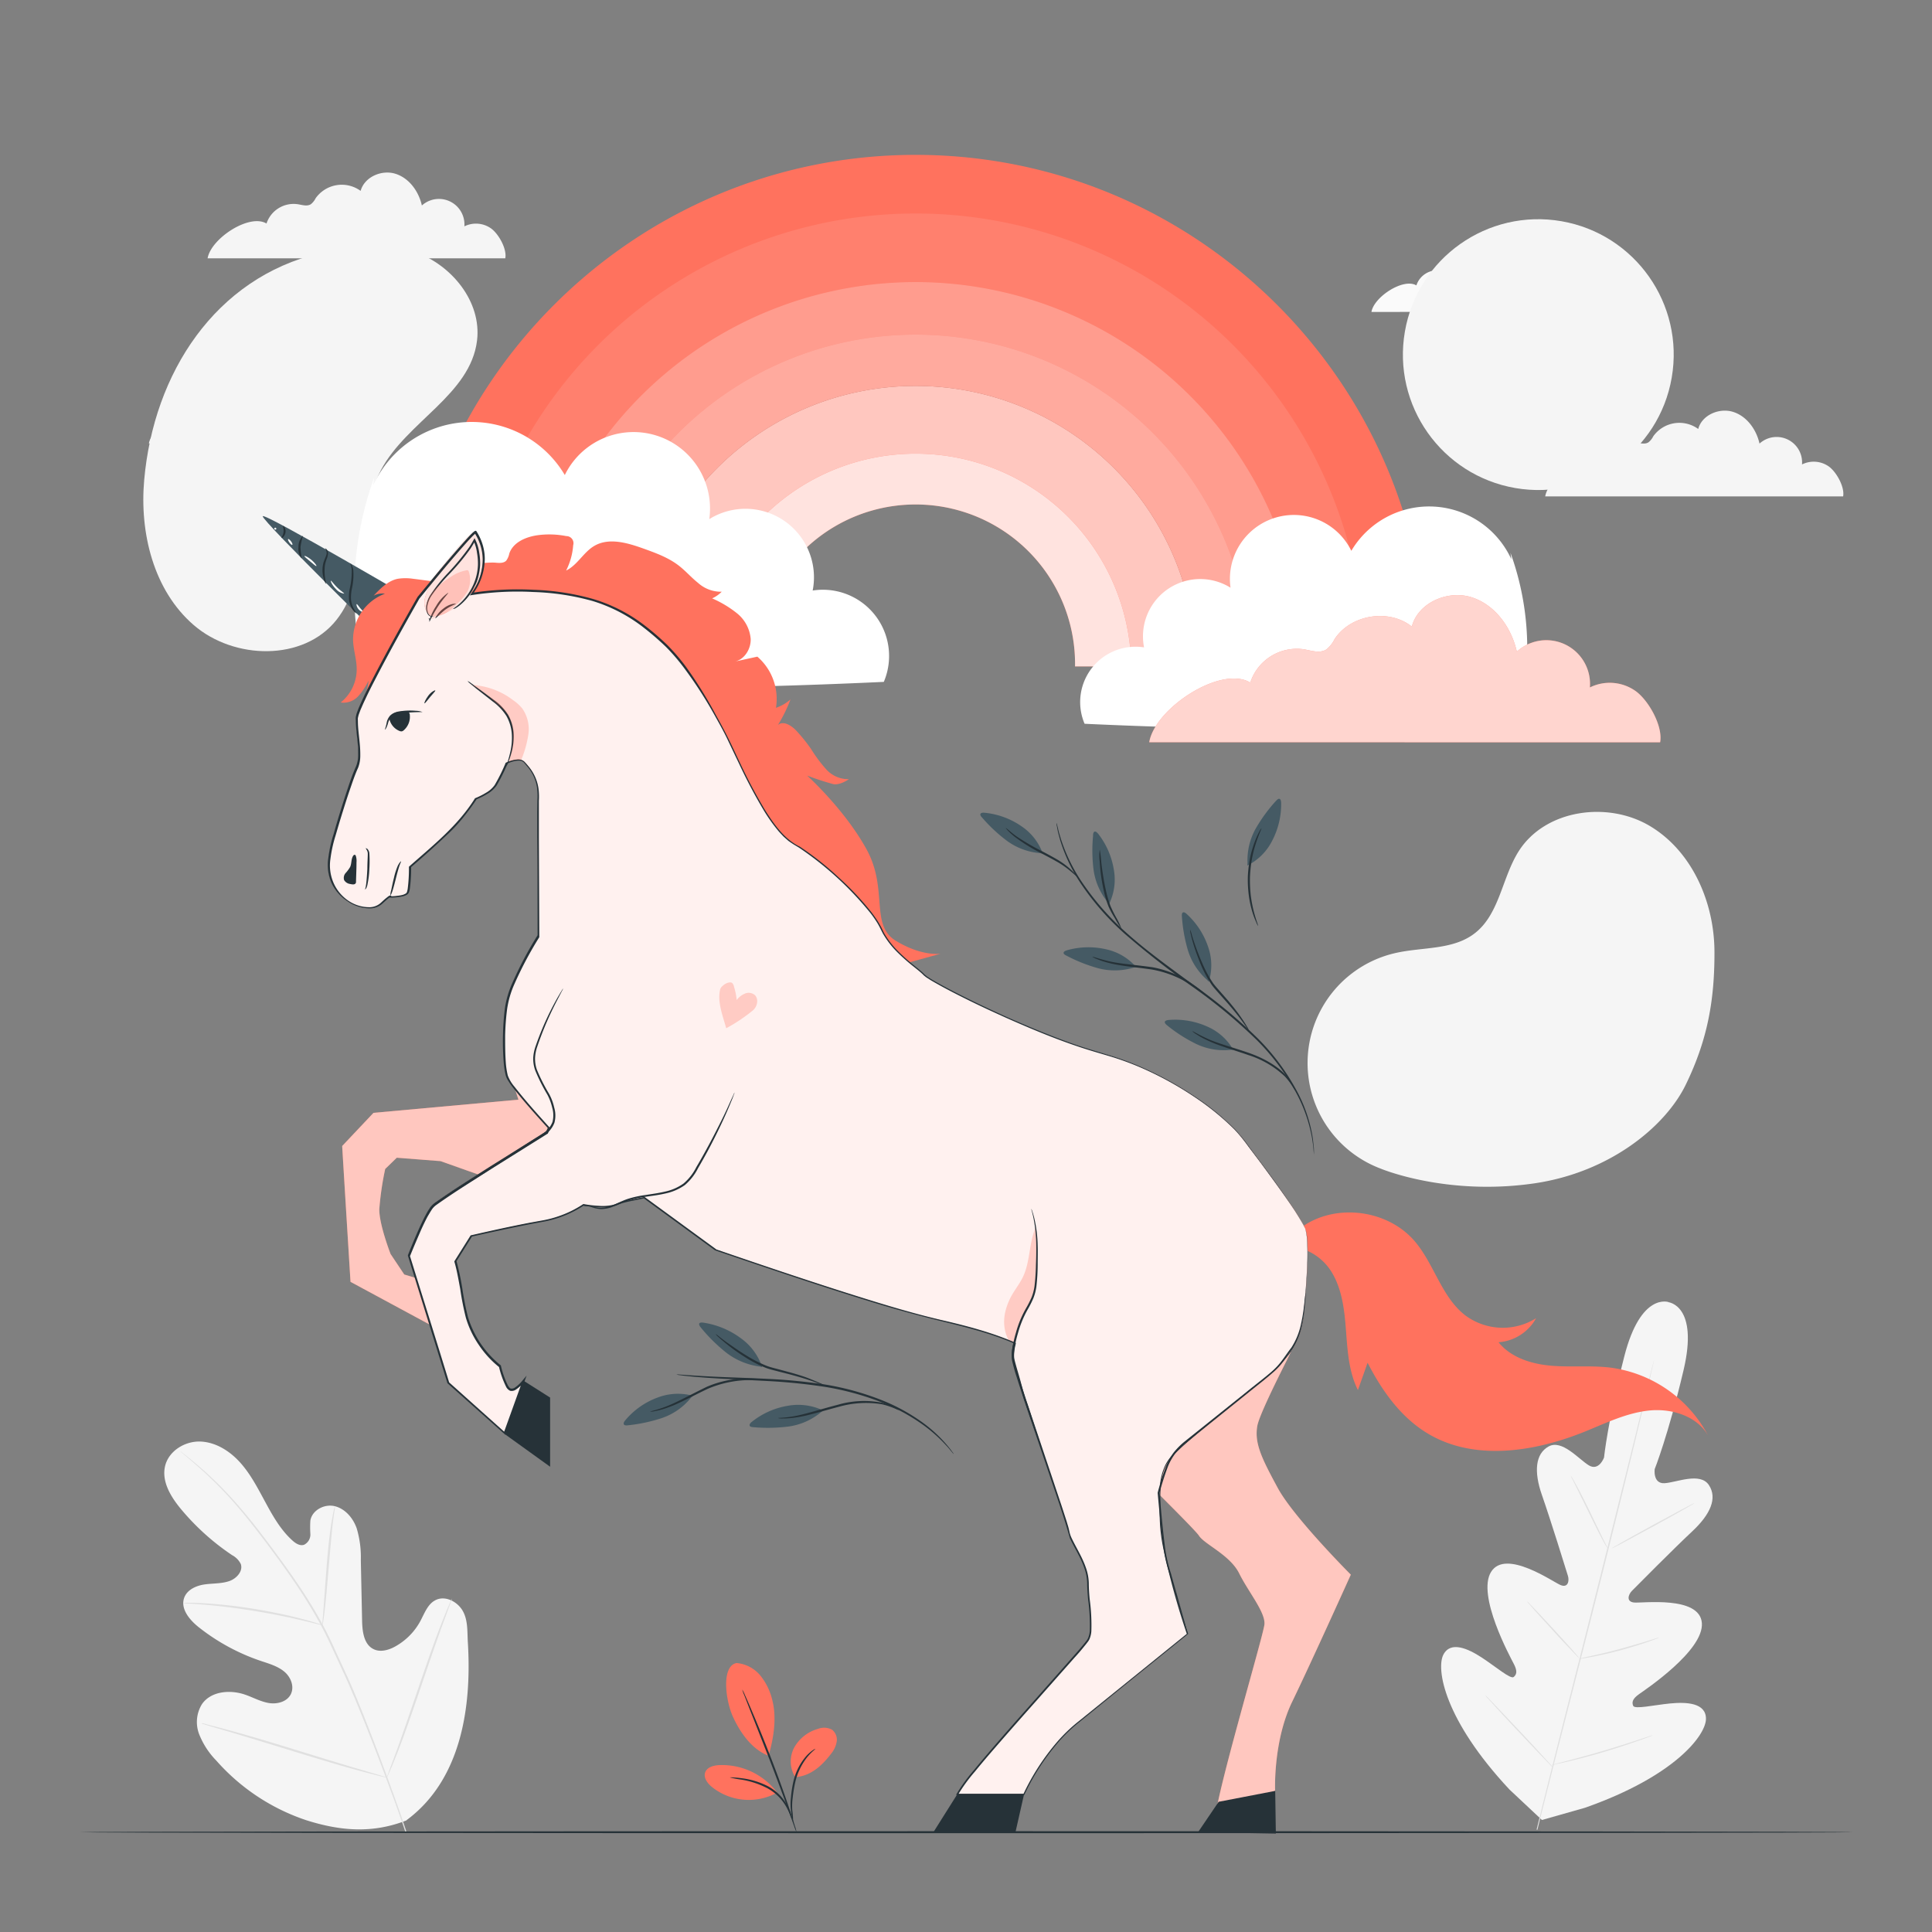<svg xmlns="http://www.w3.org/2000/svg" viewBox="0 0 500 500"><rect x="0" y="0" width="500" height="500" fill="#808080" stroke="none"/><g id="background-complete"><path d="M477,128.47c.44-2.41-1.68-6.24-3.64-7.7a6.77,6.77,0,0,0-7-.57,6.59,6.59,0,0,0-11-5.4c-.81-3.65-3.29-7.1-6.86-8.21s-8.05.81-9,4.43a8.29,8.29,0,0,0-11.64,1.9,4.62,4.62,0,0,1-1.24,1.55c-1,.63-2.26.17-3.42,0a7.39,7.39,0,0,0-8.06,5c-4.43-2.67-14.39,3.89-15.24,9Z" style="fill:#f5f5f5"></path><path d="M130.77,66.85c.45-2.41-1.67-6.24-3.64-7.7a6.75,6.75,0,0,0-6.95-.57,6.6,6.6,0,0,0-11-5.4c-.81-3.65-3.29-7.1-6.85-8.21s-8,.81-9,4.43a8.29,8.29,0,0,0-11.64,1.9,4.62,4.62,0,0,1-1.24,1.55c-1,.63-2.26.17-3.41,0a7.39,7.39,0,0,0-8.07,5c-4.43-2.67-14.39,3.89-15.24,9Z" style="fill:#f5f5f5"></path><path d="M97.38,114.74c.34-1.84-1.28-4.76-2.78-5.87a5.14,5.14,0,0,0-5.3-.44,5,5,0,0,0-8.41-4.12,8.3,8.3,0,0,0-5.23-6.26c-2.72-.85-6.14.62-6.86,3.38a6.31,6.31,0,0,0-8.87,1.45,3.56,3.56,0,0,1-1,1.18c-.76.48-1.73.13-2.61,0a5.65,5.65,0,0,0-6.15,3.83c-3.38-2-11,3-11.63,6.87Z" style="fill:#fafafa"></path><path d="M413.73,80.7c.34-1.84-1.28-4.76-2.78-5.88a5.14,5.14,0,0,0-5.3-.43,5,5,0,0,0-8.41-4.12A8.33,8.33,0,0,0,392,64c-2.72-.84-6.14.63-6.86,3.38a6.33,6.33,0,0,0-8.87,1.45,3.6,3.6,0,0,1-.95,1.19c-.76.48-1.73.13-2.61,0a5.65,5.65,0,0,0-6.15,3.84c-3.38-2-11,3-11.63,6.87Z" style="fill:#fafafa"></path><path d="M431.89,337s-7.24-2.75-11.53,14.06-5.24,26.16-5.24,26.16-1.32,3.61-3.95,2-6.93-6.77-10.38-4.88-3.87,6.51-1.73,12.61,6.35,19.67,6.72,20.89.08,3.17-1.89,2.38-14.23-9.49-18-3.42,5,22.1,5.91,23.87.74,2.66-.05,3.33-4.64-2.65-8.23-5-8.15-4.41-10-.73.18,16.73,17.13,34.86l8.4,7.88,11.13-3.16c23.42-8.23,31.29-18.84,31.32-23s-5-4.41-9.24-4-9.21,1.57-9.6.61-.14-1.83,1.5-3,16.83-11.3,16.28-18.43-15.44-5.08-17.55-5.3-1.46-2.09-.57-3,10.9-11,15.62-15.41,6.57-8.6,4.31-12-8.39-.65-11.46-.47-2.56-3.64-2.56-3.64,3.49-8.73,7.47-25.61S431.74,337,431.74,337" style="fill:#f5f5f5"></path><path d="M397.66,473.51c3-12.38,8.62-34.31,13.37-53.16s9-35.91,12.08-48.28c1.5-6.17,2.73-11.17,3.57-14.65.42-1.72.75-3.06,1-4,.11-.45.2-.79.26-1s.1-.35.1-.35a3,3,0,0,1-.06.36c-.06.25-.13.6-.23,1l-.91,4c-.8,3.48-2,8.49-3.47,14.68-3,12.39-7.22,29.47-12,48.31s-10.44,40.76-13.48,53.13" style="fill:#e0e0e0"></path><path d="M406.5,381.89s.19.23.46.7.65,1.13,1.11,2c.91,1.68,2.12,4,3.4,6.66s2.39,4.94,3.25,6.73l1,2a3.64,3.64,0,0,1,.34.76,4.42,4.42,0,0,1-.46-.7c-.27-.46-.65-1.14-1.1-2-.9-1.69-2.07-4.06-3.35-6.69l-3.3-6.7-1-2A3.92,3.92,0,0,1,406.5,381.89Z" style="fill:#e0e0e0"></path><path d="M417.14,400.71c-.05-.08,4.7-2.78,10.6-6s10.73-5.8,10.78-5.71-4.7,2.78-10.61,6S417.19,400.8,417.14,400.71Z" style="fill:#e0e0e0"></path><path d="M408.53,429.33a3.35,3.35,0,0,1,.83-.23l2.25-.5c1.91-.42,4.54-1,7.41-1.79s5.46-1.54,7.33-2.12l2.21-.68a3.21,3.21,0,0,1,.82-.21,4.34,4.34,0,0,1-.78.34c-.51.2-1.25.47-2.17.79-1.85.64-4.43,1.46-7.32,2.23s-5.53,1.33-7.45,1.69c-1,.18-1.74.31-2.28.39A4.35,4.35,0,0,1,408.53,429.33Z" style="fill:#e0e0e0"></path><path d="M395.17,414.41a4.41,4.41,0,0,1,.58.53l1.49,1.54c1.24,1.3,2.95,3.13,4.81,5.15s3.54,3.88,4.74,5.23l1.4,1.61a3,3,0,0,1,.48.63,4.41,4.41,0,0,1-.58-.53L406.6,427c-1.25-1.3-3-3.13-4.81-5.15s-3.54-3.88-4.74-5.23l-1.4-1.61A3,3,0,0,1,395.17,414.41Z" style="fill:#e0e0e0"></path><path d="M384.36,438.71a5.38,5.38,0,0,1,.74.68l1.92,2c1.6,1.67,3.8,4,6.22,6.56s4.58,4.92,6.14,6.63l1.83,2a5.25,5.25,0,0,1,.64.78,5.38,5.38,0,0,1-.74-.68l-1.91-2c-1.61-1.67-3.81-4-6.23-6.56s-4.58-4.92-6.14-6.63l-1.83-2A6,6,0,0,1,384.36,438.71Z" style="fill:#e0e0e0"></path><path d="M401.56,456.8a4.8,4.8,0,0,1,1-.31l2.84-.74c2.4-.63,5.7-1.5,9.33-2.58s6.88-2.11,9.23-2.89l2.79-.92a7.11,7.11,0,0,1,1-.3,4.9,4.9,0,0,1-1,.43c-.64.26-1.58.61-2.75,1-2.33.84-5.58,1.93-9.21,3s-7,1.91-9.37,2.47c-1.21.28-2.19.5-2.87.63A6.71,6.71,0,0,1,401.56,456.8Z" style="fill:#e0e0e0"></path><path d="M105.21,471.06c14.14-10.45,16.9-29.22,15.87-46-.17-2.8.06-5.76-1.34-8.19s-4.56-4-7-2.77c-2.06,1-2.9,3.49-4,5.52a16.45,16.45,0,0,1-6.41,6.46c-1.76,1-4,1.6-5.74.67-2.45-1.26-2.83-4.6-2.88-7.39l-.33-15.59a26,26,0,0,0-1.07-8.25c-.93-2.63-2.92-5-5.59-5.7s-5.91.94-6.4,3.69a26.81,26.81,0,0,0,0,3.47,2.94,2.94,0,0,1-1.64,2.81c-1.11.36-2.24-.4-3.1-1.2-3-2.74-5-6.31-6.93-9.87s-3.79-7.2-6.48-10.2-6.38-5.33-10.37-5.45-8.19,2.46-9.09,6.41,1.49,7.88,4.07,11a62.46,62.46,0,0,0,13.3,12,5.2,5.2,0,0,1,2.23,2.27c.65,1.84-1.06,3.74-2.88,4.4-2.06.74-4.32.59-6.48.9s-4.5,1.34-5.27,3.42c-1.06,2.88,1.4,5.8,3.8,7.69a53.37,53.37,0,0,0,16,8.68c2.08.7,4.25,1.3,6,2.7s2.75,3.87,1.81,5.86-3.5,2.69-5.65,2.35-4.12-1.45-6.19-2.17c-3.87-1.34-8.81-.94-11.17,2.43a8.8,8.8,0,0,0-.73,7.83,20.56,20.56,0,0,0,4.41,6.78,53.72,53.72,0,0,0,23.33,15.46c9,2.84,17.23,3.45,26,0" style="fill:#f5f5f5"></path><path d="M105.15,473.93c-2.7-8.41-11-30.65-15.2-39.9q-1.61-3.46-3.15-6.84c-1-2.24-2.07-4.46-3.21-6.57a124.17,124.17,0,0,0-7.26-11.76c-2.49-3.63-5-7-7.33-10.1s-4.62-6-6.79-8.5A97.92,97.92,0,0,0,51.1,379.14c-1.41-1.2-2.53-2.1-3.3-2.7l-.88-.68a1.37,1.37,0,0,0-.31-.21l.28.26.85.71c.74.63,1.85,1.55,3.23,2.78a103.77,103.77,0,0,1,11,11.2c2.15,2.53,4.38,5.4,6.73,8.52s4.81,6.48,7.29,10.11a126,126,0,0,1,7.2,11.73c1.13,2.1,2.15,4.3,3.19,6.55l3.14,6.83c4.22,9.25,12.68,31.56,15.4,39.93" style="fill:#e0e0e0"></path><path d="M83.44,420.6a5.19,5.19,0,0,0,.24-1.2c.13-.77.27-1.9.43-3.29.32-2.79.63-6.65,1-10.91s.69-8.11,1-10.89c.18-1.38.33-2.5.45-3.28a5.19,5.19,0,0,0,.12-1.21,5.55,5.55,0,0,0-.32,1.17c-.17.77-.38,1.89-.61,3.27-.45,2.77-.87,6.63-1.2,10.9s-.59,8-.8,10.91c-.11,1.32-.19,2.42-.27,3.31A6,6,0,0,0,83.44,420.6Z" style="fill:#e0e0e0"></path><path d="M47.42,414.87a7.24,7.24,0,0,0,1.43.13c.92.06,2.26.14,3.9.28,3.29.27,7.83.79,12.81,1.59s9.45,1.73,12.67,2.5c1.61.36,2.91.7,3.8.92a8.52,8.52,0,0,0,1.41.31,7.14,7.14,0,0,0-1.35-.5c-.88-.29-2.17-.67-3.78-1.09-3.2-.86-7.68-1.84-12.67-2.65a125.9,125.9,0,0,0-12.86-1.44c-1.66-.1-3-.12-3.92-.12A8.18,8.18,0,0,0,47.42,414.87Z" style="fill:#e0e0e0"></path><path d="M100.13,460a1.92,1.92,0,0,0,.24-.45c.15-.35.35-.79.58-1.31.49-1.14,1.17-2.81,2-4.89,1.61-4.15,3.67-10,5.85-16.4s4.18-12.26,5.71-16.44c.75-2,1.36-3.71,1.82-4.95.2-.54.36-1,.49-1.35a1.57,1.57,0,0,0,.14-.48s-.1.15-.23.44l-.58,1.32c-.5,1.14-1.17,2.81-2,4.89-1.62,4.15-3.67,10-5.85,16.4s-4.18,12.26-5.71,16.44l-1.83,4.94c-.19.54-.36,1-.49,1.35A2.9,2.9,0,0,0,100.13,460Z" style="fill:#e0e0e0"></path><path d="M52.09,446a2.09,2.09,0,0,0,.48.18l1.39.43,5.15,1.51c4.34,1.28,10.32,3.12,16.93,5.15s12.61,3.83,17,5c2.18.59,4,1.06,5.19,1.35l1.42.34a2.39,2.39,0,0,0,.5.08,1.8,1.8,0,0,0-.47-.19l-1.4-.42-5.14-1.52c-4.35-1.27-10.33-3.11-16.94-5.15s-12.6-3.82-17-5c-2.18-.6-4-1.06-5.19-1.36L52.59,446A1.71,1.71,0,0,0,52.09,446Z" style="fill:#e0e0e0"></path></g><g id="background-simple"><path d="M397.1,306.25c19.63-2.88,34-14.81,39.21-25.61,5.55-11.44,7.44-21.67,7.39-34.39s-5.76-25.93-16.68-32.46-27-4.32-33.9,6.38c-4.44,6.91-5,16.47-11.56,21.44-5.6,4.27-13.39,3.46-20.26,5a29.19,29.19,0,0,0-3.95,55.84S374.29,309.58,397.1,306.25Z" style="fill:#f5f5f5"></path><circle cx="398.14" cy="91.79" r="35.04" transform="translate(239.96 468.51) rotate(-80.21)" style="fill:#f5f5f5"></circle><path d="M107.45,65.24c-7.94-2.82-16.65-2.07-24.82.29l.14,0c-27.07,6.43-43,31-45.45,58.67-1.23,13.7,2.42,28.61,12.84,37.59s28.36,9.42,36.91-1.35,5.13-26.83,11.56-38.86c6.65-12.46,23.13-19.44,24.83-33.46C124.67,78.1,116.92,68.59,107.45,65.24Z" style="fill:#f5f5f5"></path></g><g id="Rainbow"><path d="M294.48,172.47H278.22a41.27,41.27,0,1,0-82.53,0H179.43a57.53,57.53,0,0,1,115.05,0Z" style="fill:#FF725E"></path><g style="opacity:0.8"><path d="M294.48,172.47H278.22a41.27,41.27,0,1,0-82.53,0H179.43a57.53,57.53,0,0,1,115.05,0Z" style="fill:#fff"></path></g><path d="M309.55,172.47H292.76a55.81,55.81,0,0,0-111.61,0h-16.8a72.6,72.6,0,0,1,145.2,0Z" style="fill:#FF725E"></path><g style="opacity:0.6"><path d="M309.55,172.47H292.76a55.81,55.81,0,0,0-111.61,0h-16.8a72.6,72.6,0,0,1,145.2,0Z" style="fill:#fff"></path></g><path d="M326.37,172.47H309.55a72.6,72.6,0,0,0-145.2,0H147.54a89.42,89.42,0,1,1,178.83,0Z" style="fill:#FF725E"></path><g style="opacity:0.4"><path d="M326.37,172.47H309.55a72.6,72.6,0,0,0-145.2,0H147.54a89.42,89.42,0,1,1,178.83,0Z" style="fill:#fff"></path></g><path d="M340.56,172.47H323.75a86.8,86.8,0,0,0-173.59,0H133.35a103.61,103.61,0,1,1,207.21,0Z" style="fill:#FF725E"></path><g style="opacity:0.3"><path d="M340.56,172.47H323.75a86.8,86.8,0,0,0-173.59,0H133.35a103.61,103.61,0,1,1,207.21,0Z" style="fill:#fff"></path></g><path d="M353.67,172.47H337.42a100.47,100.47,0,0,0-200.93,0H120.24a116.72,116.72,0,1,1,233.43,0Z" style="fill:#FF725E"></path><g style="opacity:0.1"><path d="M353.67,172.47H337.42a100.47,100.47,0,0,0-200.93,0H120.24a116.72,116.72,0,1,1,233.43,0Z" style="fill:#fff"></path></g><path d="M369.35,172.47H353.09a116.14,116.14,0,1,0-232.27,0H104.56c0-73,59.39-132.39,132.39-132.39S369.35,99.47,369.35,172.47Z" style="fill:#FF725E"></path><path d="M96.61,125.56a28,28,0,0,1,49.56-2.62,19.79,19.79,0,0,1,37.39,11.41,17.73,17.73,0,0,1,26.76,18.48,17.14,17.14,0,0,1,18.41,23.64q-64.44,3-129,.77a6.8,6.8,0,0,1-3.89-.94c-1.22-.91-1.67-2.5-2-4a86.88,86.88,0,0,1,3-48.74" style="fill:#fff"></path><path d="M391.14,144.75a23.4,23.4,0,0,0-41.42-2.2,16.55,16.55,0,0,0-31.26,9.55,14.82,14.82,0,0,0-22.38,15.44,14.33,14.33,0,0,0-15.39,19.77q53.87,2.52,107.84.64a5.65,5.65,0,0,0,3.25-.78,5.49,5.49,0,0,0,1.67-3.33,72.57,72.57,0,0,0-2.53-40.75" style="fill:#fff"></path></g><g id="Unicorn"><path d="M103.63,169.93S67.57,134.58,68,133.6s41.41,23.08,41.41,23.08l-5.8,13.25" style="fill:#455a64"></path><path d="M90.69,145.8a3.39,3.39,0,0,1,.75,1.89,16.39,16.39,0,0,1-.41,4.85,11.89,11.89,0,0,0-.19,2.59,6.15,6.15,0,0,0,.52,2,17.92,17.92,0,0,0,1,1.69A3.44,3.44,0,0,1,91,157.31a5.86,5.86,0,0,1-.67-2.14,11,11,0,0,1,.16-2.71,20.82,20.82,0,0,0,.55-4.73C91,146.53,90.6,145.84,90.69,145.8Z" style="fill:#263238"></path><path d="M84.14,141.92s.17,0,.35.2a1.59,1.59,0,0,1,.4,1,4.06,4.06,0,0,1-.35,1.56,9.16,9.16,0,0,0-.47,1.77,12.85,12.85,0,0,0,.38,4.69,2.73,2.73,0,0,1-.65-1.29,7.59,7.59,0,0,1-.25-3.48c.18-1.4,1-2.47,1-3.25A2,2,0,0,0,84.14,141.92Z" style="fill:#263238"></path><path d="M78.43,138.63a18.16,18.16,0,0,0-.66,2.93,19.44,19.44,0,0,0,.32,3,3.93,3.93,0,0,1-.84-3A3.85,3.85,0,0,1,78.43,138.63Z" style="fill:#263238"></path><path d="M73.28,136.13s.24.08.4.37a2.12,2.12,0,0,1,.21,1.29,2.15,2.15,0,0,1-.57,1.17c-.24.24-.45.3-.49.25s.43-.64.54-1.5S73.16,136.21,73.28,136.13Z" style="fill:#263238"></path><path d="M89.05,153.63a3.48,3.48,0,0,1-2.14-1.22c-1-1-1.41-2.06-1.28-2.11s.71.84,1.64,1.74S89.12,153.5,89.05,153.63Z" style="fill:#fff"></path><path d="M94,158.36c-.06.13-.7-.08-1.22-.7s-.6-1.29-.47-1.32.43.46.87,1S94.06,158.23,94,158.36Z" style="fill:#fff"></path><path d="M81.88,146.49c-.11.1-.77-.51-1.62-1.21s-1.54-1.25-1.47-1.38.93.25,1.81,1S82,146.4,81.88,146.49Z" style="fill:#fff"></path><path d="M75.65,141c-.12.09-.46-.18-.75-.59s-.45-.82-.34-.9.46.18.76.59S75.76,140.87,75.65,141Z" style="fill:#fff"></path><path d="M71.5,136.92a.28.28,0,0,1-.36.13.27.27,0,0,1-.13-.35.27.27,0,0,1,.49.22Z" style="fill:#fff"></path><path d="M337.53,317.13c8.8-5.75,21.74-3.9,28.58,4.08,5.08,5.92,6.93,14.44,13.11,19.21a16.26,16.26,0,0,0,18.32.73,12.1,12.1,0,0,1-9.72,6.22c3.21,4,8.57,5.65,13.68,6.08s10.28-.13,15.37.5a33.55,33.55,0,0,1,25.25,17.69c-2.86-5.17-9.49-7.21-15.37-6.59s-11.29,3.31-16.77,5.52c-13.06,5.26-28.7,7.64-40.71.28-6.85-4.19-11.65-11-15.34-18.17-.83,2.36-1.66,4.71-2.5,7.07-2.37-4.72-2.69-10.17-3.09-15.44s-1-10.74-3.79-15.22-8.5-7.59-13.46-5.76" style="fill:#FF725E"></path><path d="M118,147.69a22.32,22.32,0,0,1,10-2.09c1,.09,2.25.25,3-.49a4.64,4.64,0,0,0,.81-1.87c1-2.93,4.35-4.33,7.42-4.74a22.77,22.77,0,0,1,7.32.24,1.84,1.84,0,0,1,1.79,2.37,17.2,17.2,0,0,1-1.83,6.55c2.92-1.41,4.48-4.72,7.27-6.37,3.8-2.24,8.62-.8,12.78.69,3.17,1.14,6.41,2.32,9.08,4.38,1.77,1.36,3.24,3.08,5,4.48a8.88,8.88,0,0,0,6.13,2.3,8,8,0,0,1-2.47,1.72,28,28,0,0,1,6.52,3.93,9.54,9.54,0,0,1,3.46,6.58c.07,2.54-1.53,5.21-4,5.82l5.72-1.25a14.46,14.46,0,0,1,4.82,13.24,10.82,10.82,0,0,0,3.76-2.17,38.11,38.11,0,0,1-3.26,6.63c1.36-1.21,3.45.08,4.7,1.4a42.11,42.11,0,0,1,3.87,4.78,36.71,36.71,0,0,0,3.94,5.29,7.69,7.69,0,0,0,5.87,2.54s-2.24,1.6-4,1.29a70.35,70.35,0,0,1-6.81-2.22s9.67,8.71,15.37,19.08.79,19.57,7.6,23.69,11.57,3.33,11.57,3.33l-8.08,2.23-31.68-20L183.84,202.3l-10.77-24-41.34-20.9-12-1.68Z" style="fill:#FF725E"></path><path d="M106.93,149.79a13.09,13.09,0,0,0-4,0c-2.53.52-4.47,2.5-6.24,4.38a4.74,4.74,0,0,1,2.93-.52,12.72,12.72,0,0,0-8.25,12c.08,2.62,1,5.17.94,7.79a11,11,0,0,1-4.14,8.36,5.17,5.17,0,0,0,4.48-1.56,15.3,15.3,0,0,0,2.71-4.1A10.73,10.73,0,0,1,94,180.81c2.27-.78,3.08-3.48,4-5.71,1.61-4,4.39-7.36,6.63-11,2.77-4.53,5.89-6.39,7.8-11.35l.69-2.15C111.77,150.43,108.24,149.94,106.93,149.79Z" style="fill:#FF725E"></path><path d="M88.56,296.58c0,.51,2.15,35.16,2.15,35.16l23.9,12.9,2.15-11.13-12.14-3.67-3.54-5.31s-3-7.71-2.91-11.63a76.86,76.86,0,0,1,1.52-10.37l3-2.91,11.32.88,15,5.32L144.84,298l8.22-21.76-20.74,2.66,1.85,5.69L96.66,288Z" style="fill:#FF725E"></path><path d="M88.56,296.58c0,.51,2.15,35.16,2.15,35.16l23.9,12.9,2.15-11.13-12.14-3.67-3.54-5.31s-3-7.71-2.91-11.63a76.86,76.86,0,0,1,1.52-10.37l3-2.91,11.32.88,15,5.32L144.84,298l8.22-21.76-20.74,2.66,1.85,5.69L96.66,288Z" style="fill:#fff;opacity:0.6"></path><path d="M265.14,327.83c1.05-.15,9.94,15.63,9.92,20.12s.38,12.88,2.76,16.19,31,31,32.46,33.28,8.06,5,10.43,9.79,6.84,10.07,6.52,13.21-13.13,46.06-12.71,50.7L330,463.48s-.57-12.79,4.43-23.1,15.16-32.86,15.16-32.86-14.75-14.76-18.9-22.42-6.08-11.57-5.3-16.06c.41-2.37,4.29-10.4,7.86-17.44A40.23,40.23,0,0,0,337,326.52L334.85,314l-67.61,12.81Z" style="fill:#FF725E"></path><path d="M265.14,327.83c1.05-.15,9.94,15.63,9.92,20.12s.38,12.88,2.76,16.19,31,31,32.46,33.28,8.06,5,10.43,9.79,6.84,10.07,6.52,13.21-13.13,46.06-12.71,50.7L330,463.48s-.57-12.79,4.43-23.1,15.16-32.86,15.16-32.86-14.75-14.76-18.9-22.42-6.08-11.57-5.3-16.06c.41-2.37,4.29-10.4,7.86-17.44A40.23,40.23,0,0,0,337,326.52L334.85,314l-67.61,12.81Z" style="fill:#fff;opacity:0.6"></path><path d="M337.75,317.89c-1.89-4.41-12.4-18.29-16.4-23.54s-18.28-16.82-35.94-21.65-44.57-18.5-46.25-20.39-8.41-5.89-11.14-12-15.35-17.86-22.49-21.86-13.88-21-18.08-29-10.09-18.08-16.61-23.75c-4.88-4.26-11.56-10.09-25-12a96.09,96.09,0,0,0-25.43,0s4.55-16.18,2.45-16-14.64,17-14.64,17-15.77,27.53-16,31.11,1.47,9.88,0,12.82-6.52,19.13-6.94,22.07-.84,6.31,1.89,9.88,8.62,5.89,11.57,3.16,2.31-1.68,2.31-1.68,3.78,0,4.41-1.06.63-6.72.63-6.72,10.09-8.62,12.83-12a68.56,68.56,0,0,0,4.2-5.68s3.78-1.47,5-3.36a48.43,48.43,0,0,0,2.94-5.89s3.36-1.68,4.62-.21a11.74,11.74,0,0,1,3.58,9c-.21,5,0,35.95,0,35.95s-7.16,11.35-8.21,17.65-.84,16.4.21,18.92c1,2.33,9.44,11.62,10.75,13-.3.72-.54,1.18-.54,1.18s-27.5,17-29.48,19-6.23,12.92-6.23,12.92L116,357.75l14.59,13.07,4.86-13.52s-2.58,3.34-3.8,2-2.28-5.77-2.28-5.77a25.74,25.74,0,0,1-9.27-15.65c-1.67-10.18-2.28-11.55-2.28-11.55l4.11-6.54S133.78,317,140.16,316A28.07,28.07,0,0,0,151,311.71s5.93,1.22,8.81-.15a45.36,45.36,0,0,1,6.93-1.68l18.44,13.48s39,13.5,53.32,17.08c8.25,2.06,16.73,3.84,24.09,7.06a12.66,12.66,0,0,0-.39,4.66c.67,4,14.07,41.52,14.4,44.2s5,8,5,13.4,1.68,12.05,0,14.73-32.15,35.5-33.82,39.85H265s5.16-11.72,14.2-18.75,28.13-22.77,28.13-22.77-6.7-19.76-7-28.47-.34-13.06,2.34-16.74c2.41-3.31,20.39-17.46,24-20.28l.1-.07.21-.18.32-.25v0c2.06-1.73,5.37-4.7,7.05-7.41a21.39,21.39,0,0,0,3.07-9.14C338.11,333.36,339.09,321,337.75,317.89Z" style="fill:#FF725E"></path><path d="M337.75,317.89c-1.89-4.41-12.4-18.29-16.4-23.54s-18.28-16.82-35.94-21.65-44.57-18.5-46.25-20.39-8.41-5.89-11.14-12-15.35-17.86-22.49-21.86-13.88-21-18.08-29-10.09-18.08-16.61-23.75c-4.88-4.26-11.56-10.09-25-12a96.09,96.09,0,0,0-25.43,0s4.55-16.18,2.45-16-14.64,17-14.64,17-15.77,27.53-16,31.11,1.47,9.88,0,12.82-6.52,19.13-6.94,22.07-.84,6.31,1.89,9.88,8.62,5.89,11.57,3.16,2.31-1.68,2.31-1.68,3.78,0,4.41-1.06.63-6.72.63-6.72,10.09-8.62,12.83-12a68.56,68.56,0,0,0,4.2-5.68s3.78-1.47,5-3.36a48.43,48.43,0,0,0,2.94-5.89s3.36-1.68,4.62-.21a11.74,11.74,0,0,1,3.58,9c-.21,5,0,35.95,0,35.95s-7.16,11.35-8.21,17.65-.84,16.4.21,18.92c1,2.33,9.44,11.62,10.75,13-.3.72-.54,1.18-.54,1.18s-27.5,17-29.48,19-6.23,12.92-6.23,12.92L116,357.75l14.59,13.07,4.86-13.52s-2.58,3.34-3.8,2-2.28-5.77-2.28-5.77a25.74,25.74,0,0,1-9.27-15.65c-1.67-10.18-2.28-11.55-2.28-11.55l4.11-6.54S133.78,317,140.16,316A28.07,28.07,0,0,0,151,311.71s5.93,1.22,8.81-.15a45.36,45.36,0,0,1,6.93-1.68l18.44,13.48s39,13.5,53.32,17.08c8.25,2.06,16.73,3.84,24.09,7.06a12.66,12.66,0,0,0-.39,4.66c.67,4,14.07,41.52,14.4,44.2s5,8,5,13.4,1.68,12.05,0,14.73-32.15,35.5-33.82,39.85H265s5.16-11.72,14.2-18.75,28.13-22.77,28.13-22.77-6.7-19.76-7-28.47-.34-13.06,2.34-16.74c2.41-3.31,20.39-17.46,24-20.28l.1-.07.21-.18.32-.25v0c2.06-1.73,5.37-4.7,7.05-7.41a21.39,21.39,0,0,0,3.07-9.14C338.11,333.36,339.09,321,337.75,317.89Z" style="fill:#fff;opacity:0.9"></path><path d="M109.36,184.28a56,56,0,0,0-6.08.36,4.08,4.08,0,0,0-2,.93,3.58,3.58,0,0,0-.86,1.61c-.3,1.07-.71,1.7-.78,1.64s.22-.64.42-1.74a3.77,3.77,0,0,1,.88-1.85,4.35,4.35,0,0,1,2.25-1.1,17.59,17.59,0,0,1,4.4-.18A5.22,5.22,0,0,1,109.36,184.28Z" style="fill:#263238"></path><path d="M112.65,178.68c.1.12-.58.81-1.34,1.71s-1.32,1.7-1.45,1.63.25-1,1-2S112.57,178.57,112.65,178.68Z" style="fill:#263238"></path><path d="M92.13,228.38c-.17.69-1,.51-1.54.39a2.14,2.14,0,0,1-1.53-1,1.89,1.89,0,0,1,.39-1.83,9.15,9.15,0,0,0,1.16-1.56c.42-.91.23-2,.77-2.88.11-.17.31-.34.5-.26a.41.41,0,0,1,.21.28,4.27,4.27,0,0,1,.17,1.67c0,1.72-.09,3.43-.13,5.15" style="fill:#263238"></path><path d="M94.61,219.52s.19,0,.44.15a1.85,1.85,0,0,1,.54,1.14,31.51,31.51,0,0,1,0,4,23.23,23.23,0,0,1-.46,3.94,3.55,3.55,0,0,1-.38,1.18c-.19.27-.42.26-.41.23.33.19.58-2.31.73-5.37,0-1.52.12-3,.11-3.91a1.79,1.79,0,0,0-.33-1C94.74,219.62,94.59,219.56,94.61,219.52Z" style="fill:#263238"></path><path d="M103.78,222.91c.07.05-.19.5-.45,1.28s-.56,1.89-.87,3.13-.6,2.37-.86,3.18-.52,1.28-.58,1.25a4.61,4.61,0,0,1,.22-1.35c.17-.81.4-2,.71-3.2a17.55,17.55,0,0,1,1-3.15C103.35,223.27,103.74,222.87,103.78,222.91Z" style="fill:#263238"></path><path d="M121,176.24a4.2,4.2,0,0,1,.92.57c.57.39,1.38,1,2.37,1.71l3.49,2.59a13.54,13.54,0,0,1,3.72,3.87,11.14,11.14,0,0,1,1.45,5.18,15.73,15.73,0,0,1-.49,4.36,21.83,21.83,0,0,1-.93,2.79,3.53,3.53,0,0,1-.49,1c-.09,0,.53-1.45,1.06-3.84a16.17,16.17,0,0,0,.37-4.25,11,11,0,0,0-1.42-4.94,13.83,13.83,0,0,0-3.57-3.76l-3.41-2.67c-1-.77-1.74-1.4-2.27-1.84A4.07,4.07,0,0,1,121,176.24Z" style="fill:#263238"></path><polygon points="135.45 357.3 142.37 361.69 142.37 379.59 130.7 371.19 135.45 357.3" style="fill:#263238"></polygon><path d="M123.08,137.75a103.46,103.46,0,0,0-10.36,11.88,13.61,13.61,0,0,0-2.76,5.24,5,5,0,0,0,2,5.23l1.07-.64a17.48,17.48,0,0,0,10.68-8.93A13.83,13.83,0,0,0,123.08,137.75Z" style="fill:#FF725E"></path><g style="opacity:0.8"><path d="M123.08,137.75a103.46,103.46,0,0,0-10.36,11.88,13.61,13.61,0,0,0-2.76,5.24,5,5,0,0,0,2,5.23l1.07-.64a17.48,17.48,0,0,0,10.68-8.93A13.83,13.83,0,0,0,123.08,137.75Z" style="fill:#fff"></path></g><path d="M117.22,157.58c0-.05.68-.41,1.73-1.34a15.07,15.07,0,0,0,3.45-4.7h0v0a13.75,13.75,0,0,0,1.29-5.33,15.44,15.44,0,0,0-.24-3.13,10.28,10.28,0,0,0-.93-3.18H123c-.35.65-.74,1.32-1.18,2a57.14,57.14,0,0,1-5.66,6.79,43.85,43.85,0,0,0-4.54,5.54,7,7,0,0,0-1,2.49,3.41,3.41,0,0,0,.2,2,1.34,1.34,0,0,0,.92.77c.28,0,.42-.11.43-.07a.52.52,0,0,1-.44.18,1.45,1.45,0,0,1-1.09-.78,3.6,3.6,0,0,1-.31-2.11,7.11,7.11,0,0,1,1-2.64,40.34,40.34,0,0,1,4.49-5.67,61.3,61.3,0,0,0,5.59-6.76c.43-.64.81-1.3,1.16-1.93l.24-.44.22.44a11.3,11.3,0,0,1,1,3.34,16.25,16.25,0,0,1,.22,3.24,16.81,16.81,0,0,1-.47,3,9.48,9.48,0,0,1-1,2.55v0a14.19,14.19,0,0,1-3.67,4.71,9,9,0,0,1-1.35.93A1.76,1.76,0,0,1,117.22,157.58Z" style="fill:#263238"></path><path d="M112.65,311.42a4.53,4.53,0,0,1,.61-.45l1.81-1.21,6.7-4.37,10-6.44c1.89-1.2,3.86-2.47,5.9-3.78,1-.66,2.1-1.3,3.09-2a6.12,6.12,0,0,0,2.23-2.83,6.93,6.93,0,0,0-.07-3.64,13.88,13.88,0,0,0-1.26-3.4,46.76,46.76,0,0,1-3.15-6.29,9,9,0,0,1-.51-3.29,11.17,11.17,0,0,1,.65-3.07c.65-1.88,1.34-3.6,2-5.16a76.76,76.76,0,0,1,3.57-7.18c.47-.82.85-1.45,1.11-1.87a4.13,4.13,0,0,1,.43-.63,4.15,4.15,0,0,1-.34.68l-1,1.92c-.88,1.67-2.11,4.11-3.41,7.23-.64,1.55-1.31,3.28-1.94,5.15a10.67,10.67,0,0,0-.6,3,8.78,8.78,0,0,0,.5,3.12,47.17,47.17,0,0,0,3.15,6.21,13.51,13.51,0,0,1,1.31,3.52,7.3,7.3,0,0,1,.06,3.91,6.54,6.54,0,0,1-2.41,3.08c-1,.76-2.1,1.36-3.12,2L132,299.36l-10,6.34-6.79,4.23-1.87,1.13A3.54,3.54,0,0,1,112.65,311.42Z" style="fill:#263238"></path><path d="M190.1,282.75a2.45,2.45,0,0,1-.17.53c-.12.35-.31.85-.57,1.48-.52,1.28-1.29,3.12-2.33,5.36s-2.33,4.88-3.87,7.75c-.78,1.44-1.61,2.93-2.51,4.46a13.91,13.91,0,0,1-3.42,4.37,13.53,13.53,0,0,1-5.11,2.19c-1.74.4-3.45.6-5.06.84a27,27,0,0,0-4.47,1c-1.36.44-2.57,1.05-3.74,1.48a8.82,8.82,0,0,1-3.29.7,8.56,8.56,0,0,1-2.48-.51,5,5,0,0,0-1.54-.25c-.35,0-.54.06-.54,0a1.26,1.26,0,0,1,.54-.15,4.51,4.51,0,0,1,1.59.17,9.1,9.1,0,0,0,2.43.41,8.86,8.86,0,0,0,3.16-.75c1.14-.45,2.34-1.08,3.73-1.55a26.5,26.5,0,0,1,4.54-1c1.61-.26,3.31-.47,5-.87a12.84,12.84,0,0,0,4.9-2.11,13.46,13.46,0,0,0,3.3-4.21q1.35-2.28,2.52-4.43c1.57-2.85,2.89-5.46,4-7.68s1.9-4,2.47-5.28l.67-1.44A2.3,2.3,0,0,1,190.1,282.75Z" style="fill:#263238"></path><path d="M307.36,422.82a4.88,4.88,0,0,1-.24-.68l-.62-2-2.22-7.43q-.7-2.4-1.55-5.24a38.4,38.4,0,0,1-1.52-6.19c-.64-4.48-1.12-9.49-1.6-14.88v-.05l0-.05a69.05,69.05,0,0,1,2.22-7,15.11,15.11,0,0,1,1.91-3.38,19,19,0,0,1,2.79-2.81l15.92-12.75c2.43-2,4.82-3.77,6.9-5.59s3.37-4.12,4.85-6a18,18,0,0,0,2.43-5.81,42.78,42.78,0,0,0,.82-4.74c.15-1.29.27-2.3.35-3,0-.32.07-.58.1-.79a.84.84,0,0,1,0-.27,1,1,0,0,1,0,.27c0,.21,0,.47,0,.8-.05.69-.12,1.72-.26,3a39.3,39.3,0,0,1-.74,4.78,18,18,0,0,1-2.4,6c-.34.49-.72,1-1.08,1.47l-1.08,1.56a17.09,17.09,0,0,1-2.71,3c-2.1,1.86-4.46,3.66-6.89,5.64l-15.88,12.78a17.92,17.92,0,0,0-2.71,2.73,14.46,14.46,0,0,0-1.86,3.26,69.3,69.3,0,0,0-2.21,6.93v-.1c.46,5.39.92,10.41,1.52,14.87a38.34,38.34,0,0,0,1.47,6.16c.53,1.89,1,3.65,1.48,5.24.88,3.16,1.59,5.69,2.09,7.48l.53,2A4.63,4.63,0,0,1,307.36,422.82Z" style="fill:#263238"></path><polygon points="247.75 464.34 241.56 474.17 262.8 474.17 265.03 464.34 247.75 464.34" style="fill:#263238"></polygon><path d="M100.76,186a4.35,4.35,0,0,0,2.6,3.16,1.21,1.21,0,0,0,.64.11,1.15,1.15,0,0,0,.53-.31,4.62,4.62,0,0,0,1.53-3.92,1,1,0,0,0-.4-.8,1,1,0,0,0-.33-.09,6,6,0,0,0-1.4,0,6.11,6.11,0,0,0-1.94.41,2.35,2.35,0,0,0-1.34,1.39" style="fill:#263238"></path><path d="M116,153.4c.11.11-1.37,1.57-2.75,3.71a33.65,33.65,0,0,0-1.93,3.46l-.2.39,0-.41c0-.35-.23-.51-.19-.55s.29.05.44.5l-.24,0a14,14,0,0,1,1.74-3.66A10.3,10.3,0,0,1,116,153.4Z" style="fill:#263238"></path><path d="M118,156.31a12.29,12.29,0,0,0-2.85,1.54c-1.39,1.12-2.38,2.27-2.51,2.15a7.05,7.05,0,0,1,2.19-2.56,5.74,5.74,0,0,1,2.16-1.1C117.56,156.19,118,156.24,118,156.31Z" style="fill:#263238"></path><polygon points="315.39 466.3 310.05 474.17 330.19 474.52 330.02 463.48 315.39 466.3" style="fill:#263238"></polygon><g style="opacity:0.3"><path d="M195.4,257.57a2.46,2.46,0,0,0-2.75-.37,5.09,5.09,0,0,0-2,1.62,15.78,15.78,0,0,0-.67-3.39,2.07,2.07,0,0,0-.46-1c-.48-.45-1.63,0-2.12.4s-.92.71-1.06,1.35c-.7,3.25.73,6.72,1.6,9.93a42.52,42.52,0,0,0,6.93-4.64C196,260.5,196.38,258.61,195.4,257.57Z" style="fill:#FF725E"></path></g><g style="opacity:0.3"><path d="M268.09,317.54c-1.82,4-1.42,8.84-3.32,12.86-.94,2-2.41,3.69-3.37,5.67-1.73,3.57-2.2,7.31-.34,10.81l1.48.62c.79-2.8,1.07-4.78,2.21-7.09a28.26,28.26,0,0,0,1.95-3.63,19.11,19.11,0,0,0,1.44-5.45C268.24,326.69,268.43,322.16,268.09,317.54Z" style="fill:#FF725E"></path></g><path d="M270.19,376.86a3,3,0,0,1-.27-.62l-.66-1.82-2.36-6.73L265.29,363c-.59-1.66-1.06-3.5-1.65-5.4l-.86-2.94-.45-1.52a12.58,12.58,0,0,1-.4-1.58,10,10,0,0,1,.2-3.36,30.39,30.39,0,0,1,.8-3.33,26.94,26.94,0,0,1,2.57-6.23,27.7,27.7,0,0,0,1.44-2.81,12.65,12.65,0,0,0,.78-2.89,56,56,0,0,0,.38-5.6c.07-1.77.1-3.41.08-4.91a37.39,37.39,0,0,0-.69-7.06c-.16-.82-.33-1.45-.44-1.88a4.39,4.39,0,0,1-.16-.65,2.71,2.71,0,0,1,.26.62c.15.42.34,1.05.54,1.87a33.86,33.86,0,0,1,.86,7.09c.05,1.51,0,3.16,0,4.93a52.06,52.06,0,0,1-.34,5.66,13,13,0,0,1-.79,3,26.61,26.61,0,0,1-1.45,2.87,27.13,27.13,0,0,0-2.52,6.13,30.61,30.61,0,0,0-.79,3.28,9.67,9.67,0,0,0-.21,3.19c.49,2.05,1.15,4.07,1.67,6s1,3.73,1.6,5.41,1.07,3.23,1.55,4.67l2.2,6.77c.24.77.43,1.38.57,1.86A2.93,2.93,0,0,1,270.19,376.86Z" style="fill:#263238"></path><g style="opacity:0.3"><path d="M131.67,197.17c1.26-3.95,1.84-8.36-.13-12a11.68,11.68,0,0,0-2.73-2.89,40,40,0,0,0-6.51-5,19.2,19.2,0,0,1,10.49,3.92,11.28,11.28,0,0,1,2.39,2.18,9.28,9.28,0,0,1,1.57,6.6,27.43,27.43,0,0,1-1.86,6.68Z" style="fill:#FF725E"></path></g><g style="opacity:0.3"><path d="M112.51,159.42a1.79,1.79,0,0,1-2-1.13,3.59,3.59,0,0,1,0-2.44c.94-2.89,3.54-4.9,6.11-6.52a10.23,10.23,0,0,1,4.08-1.73.61.61,0,0,1,.4,0,.69.69,0,0,1,.24.39A6.74,6.74,0,0,1,121,153a13.44,13.44,0,0,1-2.94,3.45,13.58,13.58,0,0,1-3,2.35,6.89,6.89,0,0,1-3.18.75" style="fill:#FF725E"></path></g><path d="M337.75,317.89l.23.66a14.48,14.48,0,0,1,.33,2,65,65,0,0,1,0,8.11c-.08,1.79-.2,3.8-.37,6-.09,1.1-.19,2.26-.29,3.47s-.2,2.48-.43,3.78a21.26,21.26,0,0,1-3.12,7.92,37.54,37.54,0,0,1-6.78,7l0,0v.05l0,0c-3.85,3-8,6.35-12.5,10-2.23,1.83-4.54,3.74-6.87,5.77-1.17,1-2.34,2.06-3.5,3.17a20.59,20.59,0,0,0-1.63,1.74,10.43,10.43,0,0,0-1.23,2.09c-1.34,3-1.33,6.51-1.3,10,0,1.75.07,3.53.19,5.31a46.43,46.43,0,0,0,.76,5.4,198.35,198.35,0,0,0,6.24,22.4l0,.1-.08.07-22.09,17.9-5.91,4.79a40.37,40.37,0,0,0-5.59,5.36,59.22,59.22,0,0,0-8.67,13.43l-.05.11H247.43l.14-.26a42.87,42.87,0,0,1,4.43-6.09c1.59-1.95,3.24-3.88,4.9-5.82,3.33-3.87,6.76-7.75,10.26-11.69l10.61-12c.88-1,1.78-2,2.64-3.08a9.08,9.08,0,0,0,.63-.79,3.63,3.63,0,0,0,.54-.82,6.36,6.36,0,0,0,.46-1.91,50.54,50.54,0,0,0-.45-8.2c-.12-1.39-.23-2.78-.23-4.19a12.54,12.54,0,0,0-.79-4c-.91-2.64-2.46-5-3.69-7.6-1.54-5.52-3.44-10.91-5.3-16.43s-3.75-11.08-5.67-16.72c-.94-2.81-1.89-5.65-2.79-8.52A43.55,43.55,0,0,1,261.9,352a13.06,13.06,0,0,1,.42-4.58l.13.26c-5.9-2.57-12.26-4.16-18.68-5.73s-12.91-3.35-19.36-5.37c-12.93-4-26-8.45-39.36-13h0l0,0-18.45-13.47.2,0-3.75.77c-.63.14-1.27.29-1.91.46a18.76,18.76,0,0,0-1.88.68,12.55,12.55,0,0,1-4.14.4,29.29,29.29,0,0,1-4.16-.48l.2,0a28.41,28.41,0,0,1-10.21,4.17l-3.73.69c-5,1-10.08,2.08-15.18,3.24l.16-.11c-1.27,2-2.68,4.28-4.1,6.53l0-.23a71.53,71.53,0,0,1,1.54,7.18,75,75,0,0,0,1.45,7.37,25.66,25.66,0,0,0,8.47,12.54l.08.06,0,.09a23.13,23.13,0,0,0,1.76,5c.22.38.48.79.78.88a1.4,1.4,0,0,0,1.11-.28,9,9,0,0,0,2-1.88l1-1.18-.52,1.42-4.86,13.53-.13.36-.28-.26L115.83,358l-.06-.05,0-.07L105.57,325l0-.09,0-.08c.88-2.24,1.84-4.54,2.88-6.87.53-1.16,1.08-2.33,1.69-3.48.3-.57.62-1.14,1-1.7a5,5,0,0,1,1.37-1.48c4.72-3.36,9.59-6.37,14.41-9.45l14.48-9.06-.09.1c.18-.39.36-.77.53-1.16l0,.28c-3.15-3.48-6.29-6.95-9.16-10.64-.36-.47-.71-.94-1-1.44a5.16,5.16,0,0,1-.8-1.63,20.89,20.89,0,0,1-.53-3.49,67.59,67.59,0,0,1-.18-7,64.41,64.41,0,0,1,.51-6.94,25.12,25.12,0,0,1,2-6.67,96,96,0,0,1,6.45-12.16l0,.14q0-12.91-.1-25.65c0-2.12,0-4.23,0-6.35l.05-3.17a16.08,16.08,0,0,0-.09-3.11,10.8,10.8,0,0,0-2.52-5.52c-.33-.38-.69-.83-1-1.15a1.9,1.9,0,0,0-1.3-.39,7.48,7.48,0,0,0-2.89.79l.12-.13a45.87,45.87,0,0,1-2.85,5.75,7.4,7.4,0,0,1-2.41,2.19,18.33,18.33,0,0,1-2.87,1.44l.12-.1c-1.15,1.75-2.39,3.41-3.68,5a41.26,41.26,0,0,1-4.26,4.5c-3,2.83-6,5.53-9.13,8.19l.08-.19a41.42,41.42,0,0,1-.34,5.78,7.05,7.05,0,0,1-.18.73,1.27,1.27,0,0,1-.48.69,3.82,3.82,0,0,1-1.42.54,14.69,14.69,0,0,1-2.87.28h-.39l.18-.38,0-.05h0v0a.15.15,0,0,0,.06.11c0,.07.18.07.15.07a0,0,0,0,0,0,0l0,0-.31.2-.6.5c-.41.34-.8.7-1.19,1.06a4.86,4.86,0,0,1-3,1.27,10.17,10.17,0,0,1-6.13-1.87,11.31,11.31,0,0,1-4.15-4.83,11.72,11.72,0,0,1-.77-6.29,33.45,33.45,0,0,1,1.35-6.14c.56-2,1.16-4,1.78-6s1.25-3.94,1.9-5.89,1.32-3.89,2.17-5.77a7.82,7.82,0,0,0,.53-2.9c0-1,0-2-.12-3-.17-2-.48-4-.49-6.07a4,4,0,0,1,0-.77l.18-.79c.17-.49.36-1,.53-1.43.4-.93.8-1.86,1.24-2.76.85-1.83,1.77-3.61,2.68-5.38,3.68-7.08,7.52-14,11.36-20.71h0v0c4.34-5.26,8.59-10.47,13.06-15.39.29-.31.57-.61.87-.9.15-.15.3-.3.46-.44l.25-.21.15-.1.11-.05a.28.28,0,0,1,.3.05,14.17,14.17,0,0,1,1.19,2.27,13,13,0,0,1,1,4.87,15.37,15.37,0,0,1-3.15,9.21l-.21-.36a78,78,0,0,1,16-.79,64.08,64.08,0,0,1,15.43,2.39,41.22,41.22,0,0,1,13.52,7,68.46,68.46,0,0,1,5.67,4.92,52.32,52.32,0,0,1,4.82,5.63A110.08,110.08,0,0,1,185.25,185c1.16,2.08,2.29,4.17,3.33,6.28s2,4.21,3,6.3A134.31,134.31,0,0,0,198,209.66c2.38,3.75,5,7.53,9,9.46a77.27,77.27,0,0,1,10.1,8,75.52,75.52,0,0,1,8.51,9.07c.61.82,1.21,1.65,1.74,2.52s1,1.8,1.4,2.67a22.58,22.58,0,0,0,3.55,4.67,47.61,47.61,0,0,0,4.33,3.86c.75.61,1.5,1.2,2.21,1.85.18.16.34.35.52.5l.52.43,1.19.76c3.24,1.9,6.53,3.57,9.76,5.17s6.44,3.08,9.58,4.51c6.3,2.8,12.39,5.3,18.28,7.35,2.95,1,5.86,1.84,8.69,2.7a74.44,74.44,0,0,1,8.07,3,87.1,87.1,0,0,1,13.67,7.52,67,67,0,0,1,10.42,8.47,42.78,42.78,0,0,1,3.7,4.56l3.17,4.24c4,5.36,6.92,9.55,8.79,12.44.93,1.45,1.59,2.58,2,3.35s.57,1.18.57,1.18l-.15-.29c-.11-.19-.23-.5-.45-.88-.43-.76-1.09-1.88-2-3.32-1.89-2.88-4.84-7-8.83-12.4l-3.19-4.23a41.86,41.86,0,0,0-3.7-4.54A67.93,67.93,0,0,0,309,283.81a87.23,87.23,0,0,0-13.65-7.47,74.05,74.05,0,0,0-8.05-2.95c-2.82-.85-5.75-1.67-8.7-2.69-5.91-2-12-4.53-18.32-7.34-3.14-1.41-6.35-2.89-9.59-4.49s-6.53-3.27-9.79-5.18l-1.2-.77-.58-.46c-.18-.16-.32-.34-.5-.49-.7-.64-1.45-1.23-2.2-1.83a49.59,49.59,0,0,1-4.36-3.88,23,23,0,0,1-3.61-4.74c-.46-.91-.88-1.81-1.4-2.66a29.54,29.54,0,0,0-1.71-2.48,84.49,84.49,0,0,0-18.54-17l-1.4-.84c-.46-.31-.93-.61-1.38-.94l-1.25-1.11-1.14-1.22a44.24,44.24,0,0,1-3.91-5.45,136.67,136.67,0,0,1-6.42-12.12c-1-2.09-2-4.19-3-6.3s-2.17-4.18-3.33-6.26A109.82,109.82,0,0,0,177.14,173a52.77,52.77,0,0,0-4.79-5.59,71.37,71.37,0,0,0-5.63-4.88,40.79,40.79,0,0,0-13.39-7A64.08,64.08,0,0,0,138,153.21a77.65,77.65,0,0,0-15.87.79l-.57.09.36-.45a14.83,14.83,0,0,0,3-8.91,12.54,12.54,0,0,0-1-4.71,10,10,0,0,0-.52-1.1l-.3-.53-.15-.26L123,138l0-.06,0,0h0c.07,0-.15.09.15-.11h0s0,.12,0,.17l0,0-.11.07a1.86,1.86,0,0,0-.22.19l-.44.41-.86.89c-4.44,4.91-8.7,10.12-13,15.38l0,0c-3.83,6.75-7.66,13.63-11.33,20.7-.92,1.77-1.83,3.54-2.67,5.36-.44.9-.83,1.82-1.23,2.73-.17.47-.36.94-.51,1.4l-.16.69a4.4,4.4,0,0,0,0,.73c0,2,.32,4,.49,6a28.55,28.55,0,0,1,.13,3.07,8.53,8.53,0,0,1-.57,3.09c-.84,1.84-1.48,3.79-2.15,5.73s-1.28,3.9-1.9,5.87-1.21,4-1.78,5.95a34.35,34.35,0,0,0-1.33,6.06,11.3,11.3,0,0,0,.74,6A10.78,10.78,0,0,0,90,233a9.64,9.64,0,0,0,5.82,1.78,4.4,4.4,0,0,0,2.74-1.13c.39-.36.78-.73,1.19-1.08l.64-.51a2.5,2.5,0,0,1,.36-.24l.12-.06.12,0a.35.35,0,0,1,.24.08.4.4,0,0,1,.08.16.26.26,0,0,1,0,.09.53.53,0,0,1,0,.11.52.52,0,0,1-.06.13l-.21-.37a16,16,0,0,0,2.77-.27,3.48,3.48,0,0,0,1.22-.46c.31-.18.37-.66.47-1.11a41.21,41.21,0,0,0,.33-5.69v-.12l.08-.07c6.06-5.38,12.59-10.53,17-17.61l0-.06.08,0a18.55,18.55,0,0,0,2.78-1.4,6.88,6.88,0,0,0,2.25-2,46.19,46.19,0,0,0,2.82-5.68l0-.09.08,0a8.21,8.21,0,0,1,3.11-.84,2.41,2.41,0,0,1,1.63.52,14.73,14.73,0,0,1,1.07,1.21,11.25,11.25,0,0,1,2.63,5.77,16.36,16.36,0,0,1,.1,3.2l0,3.16,0,6.34q.06,12.74.11,25.64v.08l0,.06a95.7,95.7,0,0,0-6.42,12.09,24.3,24.3,0,0,0-1.91,6.54,62.93,62.93,0,0,0-.51,6.88c0,2.3,0,4.62.17,6.92a20,20,0,0,0,.52,3.39,9.65,9.65,0,0,0,1.74,2.89c2.85,3.66,6,7.14,9.13,10.61l.12.13-.07.14c-.18.4-.36.8-.55,1.2l0,.06-.06,0-14.48,9.06c-4.81,3.08-9.71,6.1-14.37,9.42a4.52,4.52,0,0,0-1.25,1.36c-.35.53-.66,1.09-1,1.66-.6,1.13-1.15,2.29-1.67,3.44-1,2.32-2,4.62-2.88,6.84v-.17c3.49,11.26,7,22.43,10.18,32.83l-.08-.12,14.59,13.07-.42.1c1.68-4.65,3.35-9.29,4.87-13.52l.44.24a9.17,9.17,0,0,1-2.11,2,1.89,1.89,0,0,1-1.54.33,2.26,2.26,0,0,1-1.07-1.12,24.07,24.07,0,0,1-1.81-5.11l.1.15a25.55,25.55,0,0,1-5.33-5.81,24.92,24.92,0,0,1-3.33-7,72,72,0,0,1-1.46-7.42c-.45-2.41-.86-4.87-1.51-7.07l0-.14.06-.1c1.42-2.25,2.83-4.5,4.1-6.53l.06-.09.1,0c5.11-1.17,10.2-2.29,15.19-3.25l3.73-.68a26.39,26.39,0,0,0,3.57-.95,27.28,27.28,0,0,0,6.44-3.13l.1-.07.1,0a29.64,29.64,0,0,0,4.08.47,12.14,12.14,0,0,0,4-.38c.58-.21,1.26-.52,1.9-.68s1.3-.32,1.93-.46l3.75-.78.11,0,.09.06,18.45,13.48-.07,0c13.31,4.57,26.42,9,39.34,13,6.46,2,12.88,3.89,19.33,5.38s12.81,3.17,18.76,5.76l.17.08,0,.19a13,13,0,0,0-.42,4.41,44.61,44.61,0,0,0,1.21,4.31c.9,2.87,1.84,5.7,2.78,8.52L272,381.51l2.75,8.23c.45,1.37.89,2.74,1.33,4.1.19.7.43,1.35.58,2.08.1.38.14.7.24,1a7.15,7.15,0,0,0,.37,1c1.19,2.54,2.76,4.95,3.7,7.64a12.87,12.87,0,0,1,.81,4.17c0,1.39.1,2.77.23,4.15a49.8,49.8,0,0,1,.43,8.28,6.2,6.2,0,0,1-.49,2.05,3.9,3.9,0,0,1-.58.89c-.2.28-.42.55-.64.81C279.87,427,279,428,278.08,429l-10.62,12q-5.25,5.9-10.26,11.68c-1.67,1.93-3.31,3.86-4.9,5.81a42.26,42.26,0,0,0-4.37,6l-.18-.26H265l-.16.11a59.51,59.51,0,0,1,8.73-13.51,41,41,0,0,1,5.64-5.4l5.92-4.79,22.1-17.87-.05.17A200.27,200.27,0,0,1,301,400.42a44.3,44.3,0,0,1-.76-5.43c-.12-1.8-.15-3.57-.19-5.32a49.5,49.5,0,0,1,.15-5.19,15.31,15.31,0,0,1,1.19-4.9,10.57,10.57,0,0,1,1.26-2.13,18.78,18.78,0,0,1,1.66-1.78c1.16-1.11,2.34-2.15,3.51-3.17,2.35-2,4.65-3.93,6.89-5.76,4.47-3.65,8.66-7,12.52-10l0,0v-.05h0a38.19,38.19,0,0,0,6.77-7,21,21,0,0,0,3.11-7.85c.23-1.3.31-2.56.44-3.77s.2-2.37.3-3.47q.27-3.31.39-6a67,67,0,0,0,0-8.1,17.25,17.25,0,0,0-.31-2C337.81,318.12,337.75,317.89,337.75,317.89Z" style="fill:#263238"></path></g><g id="Plants"><path d="M273.43,213a1.58,1.58,0,0,0,0,.29c0,.22.09.49.15.84s.14.83.27,1.36.31,1.15.49,1.83a42.58,42.58,0,0,0,5.1,10.92,68.29,68.29,0,0,0,11.73,13.5,218.89,218.89,0,0,0,17.26,13.49,137.3,137.3,0,0,1,16.81,13.92,58.53,58.53,0,0,1,10.53,14.27,39.16,39.16,0,0,1,3.82,11.33l.27,1.87c.06.54.08,1,.11,1.37s.06.63.08.85,0,.29,0,.29a.94.94,0,0,0,0-.29c0-.22,0-.5,0-.85s0-.84-.07-1.39-.13-1.18-.21-1.88a38.15,38.15,0,0,0-3.68-11.48,58.15,58.15,0,0,0-10.52-14.45,133.61,133.61,0,0,0-16.85-14c-6.25-4.6-12.26-8.92-17.24-13.42A69.8,69.8,0,0,1,279.81,228a44.34,44.34,0,0,1-5.22-10.77l-.54-1.81c-.14-.53-.23-1-.32-1.35s-.15-.61-.21-.82A1.09,1.09,0,0,0,273.43,213Z" style="fill:#263238"></path><path d="M301.49,264.38c.14-.3.64-.39,1.06-.42a20.28,20.28,0,0,1,9.95,1.74,14.31,14.31,0,0,1,6.68,6l-.64,0a16.69,16.69,0,0,1-9.1-1.59,39.48,39.48,0,0,1-7.37-4.73C301.71,265.08,301.32,264.72,301.49,264.38Z" style="fill:#455a64"></path><path d="M306.2,236.12c.32-.09.72.21,1,.5a20.19,20.19,0,0,1,5.48,8.48,14.37,14.37,0,0,1,.15,9l-.42-.49a16.74,16.74,0,0,1-5-7.75,40.36,40.36,0,0,1-1.53-8.62C305.84,236.76,305.84,236.23,306.2,236.12Z" style="fill:#455a64"></path><path d="M331.2,206.77c.29.16.35.66.36,1.09a20.35,20.35,0,0,1-2.37,9.81A14.33,14.33,0,0,1,322.8,224l.06-.64a16.73,16.73,0,0,1,2.16-9,40.86,40.86,0,0,1,5.18-7.07C330.49,207,330.88,206.58,331.2,206.77Z" style="fill:#455a64"></path><path d="M308.56,266.86a4.47,4.47,0,0,0,1,.77,21,21,0,0,0,3,1.65c2.58,1.27,6.41,2.34,10.5,3.76a24.59,24.59,0,0,1,9.44,5.52,18.4,18.4,0,0,1,2.66,3.7,3.93,3.93,0,0,0-.44-1.17,11.76,11.76,0,0,0-1.94-2.8c-1.92-2.18-5.4-4.34-9.53-5.78s-7.94-2.43-10.53-3.59S308.62,266.78,308.56,266.86Z" style="fill:#263238"></path><path d="M275.27,246.51c.09-.32.56-.5,1-.62a20.31,20.31,0,0,1,10.09-.19,14.32,14.32,0,0,1,7.7,4.6l-.63.1a16.84,16.84,0,0,1-9.23.18,40.75,40.75,0,0,1-8.14-3.23C275.62,247.15,275.17,246.87,275.27,246.51Z" style="fill:#455a64"></path><path d="M282.69,247.6a4.71,4.71,0,0,0,1.12.57,21.33,21.33,0,0,0,3.25,1.06c2.8.75,6.78,1.06,11.09,1.69A27.49,27.49,0,0,1,308.38,255c2.41,1.54,3.8,2.66,3.85,2.59a4.45,4.45,0,0,0-.91-.86c-.61-.52-1.53-1.24-2.72-2.06a26,26,0,0,0-10.36-4.35c-4.36-.62-8.31-.88-11.1-1.52S282.73,247.5,282.69,247.6Z" style="fill:#263238"></path><path d="M253.78,210.57c.2-.27.7-.27,1.13-.22a20.17,20.17,0,0,1,9.47,3.5,14.32,14.32,0,0,1,5.5,7.08l-.63-.14a16.73,16.73,0,0,1-8.66-3.19,40.61,40.61,0,0,1-6.41-6C253.88,211.3,253.56,210.87,253.78,210.57Z" style="fill:#455a64"></path><path d="M260.3,214.28s.17.28.56.7a16.7,16.7,0,0,0,1.82,1.63,43.57,43.57,0,0,0,6.84,4.23c1.39.73,2.71,1.42,3.88,2.09a22.29,22.29,0,0,1,3,2c1.6,1.26,2.48,2.18,2.54,2.12s-.16-.28-.54-.72a20.19,20.19,0,0,0-4.7-3.83c-1.17-.69-2.49-1.4-3.87-2.13a60,60,0,0,1-6.87-4C261.26,215.12,260.37,214.21,260.3,214.28Z" style="fill:#263238"></path><path d="M308,240.6a4.41,4.41,0,0,0,.18,1.19c.16.76.45,1.85.87,3.18s1,2.89,1.69,4.58a29,29,0,0,0,2.84,5.3c.63.88,1.35,1.63,2,2.38l1.91,2.15c1.2,1.37,2.25,2.64,3.09,3.73,1.69,2.19,2.58,3.66,2.65,3.61a4,4,0,0,0-.54-1.08c-.38-.68-1-1.63-1.79-2.76s-1.84-2.44-3-3.84L316,256.87c-.65-.76-1.36-1.51-2-2.35a30.79,30.79,0,0,1-2.82-5.17c-.74-1.67-1.33-3.21-1.79-4.51s-.8-2.36-1-3.1A5.93,5.93,0,0,0,308,240.6Z" style="fill:#263238"></path><path d="M283.33,215.21c.33-.05.67.32.94.65a20.38,20.38,0,0,1,4,9.27A14.35,14.35,0,0,1,287,234l-.34-.55A16.75,16.75,0,0,1,283,225a40.2,40.2,0,0,1-.11-8.76C282.87,215.78,283,215.25,283.33,215.21Z" style="fill:#455a64"></path><path d="M284.61,219.87a12.36,12.36,0,0,0,0,3.17,46.33,46.33,0,0,0,1.07,7.59,25.38,25.38,0,0,0,1.24,4.05,26,26,0,0,0,1.63,3,19,19,0,0,0,1.69,2.68,17.17,17.17,0,0,0-1.35-2.87,33.67,33.67,0,0,1-1.49-3,29.51,29.51,0,0,1-1.18-4A67.93,67.93,0,0,1,285,223,31.08,31.08,0,0,0,284.61,219.87Z" style="fill:#263238"></path><path d="M326.48,214.33c.08,0-.59,1.35-1.34,3.58a32.41,32.41,0,0,0-1.07,4,35.55,35.55,0,0,0-.58,5,35.18,35.18,0,0,0,.23,5,34.44,34.44,0,0,0,.78,4.05c.6,2.27,1.18,3.62,1.1,3.66a3.77,3.77,0,0,1-.48-.92,21.46,21.46,0,0,1-1-2.64,26.83,26.83,0,0,1-.9-4.09,32,32,0,0,1-.28-5.12,33.25,33.25,0,0,1,.63-5.08,28,28,0,0,1,1.19-4,22.34,22.34,0,0,1,1.15-2.57A4.12,4.12,0,0,1,326.48,214.33Z" style="fill:#263238"></path><path d="M190.61,430.39a9,9,0,0,1,6.2,3.28,15.83,15.83,0,0,1,3.09,6.45c1.14,4.51.32,9.8-1,14.26-4.84-1.81-7.77-7-9.08-9.79-2.09-4.34-3.22-13.45.81-14.2" style="fill:#FF725E"></path><path d="M205.8,459.92a7.67,7.67,0,0,1-.25-7.67,10.18,10.18,0,0,1,6.18-4.83,4.3,4.3,0,0,1,3.6.23,3.28,3.28,0,0,1,1.21,3.08,6.62,6.62,0,0,1-1.44,3.12c-2.41,3.17-5.33,5.8-9.3,6.07" style="fill:#FF725E"></path><path d="M205.26,471.55a15.38,15.38,0,0,1-.57-3,14.36,14.36,0,0,1,0-3.36,31.15,31.15,0,0,1,.62-4.06,15.23,15.23,0,0,1,3.33-6.64A10.31,10.31,0,0,1,210.3,453a2.53,2.53,0,0,1,.72-.41c.06.07-.93.72-2.12,2.17a16.31,16.31,0,0,0-3.1,6.52,35.11,35.11,0,0,0-.65,4,15.41,15.41,0,0,0-.1,3.27A22.22,22.22,0,0,1,205.26,471.55Z" style="fill:#263238"></path><path d="M192.09,437.25a10.16,10.16,0,0,1,.69,1.4c.41.91,1,2.23,1.69,3.88,1.41,3.29,3.3,7.85,5.26,12.94s3.61,9.76,4.73,13.16c.56,1.7,1,3.08,1.28,4a7.46,7.46,0,0,1,.39,1.5,9.18,9.18,0,0,1-.58-1.44l-1.44-4c-1.21-3.37-2.91-8-4.87-13.09l-5.11-13-1.54-3.95A7.5,7.5,0,0,1,192.09,437.25Z" style="fill:#263238"></path><path d="M200.93,463.65a17.87,17.87,0,0,0-14.83-6.84c-1.44.08-3.12.53-3.6,1.89s.56,2.78,1.67,3.71A15.26,15.26,0,0,0,201,464" style="fill:#FF725E"></path><path d="M188.88,460a2.6,2.6,0,0,1,.82,0,22.17,22.17,0,0,1,2.21.2,20.19,20.19,0,0,1,7,2.16,12.71,12.71,0,0,1,3.2,2.55,12.28,12.28,0,0,1,1.84,2.77,13.68,13.68,0,0,1,.79,2.09,3,3,0,0,1,.16.81c-.1,0-.41-1.1-1.28-2.73a13.13,13.13,0,0,0-1.87-2.62,12.8,12.8,0,0,0-3.1-2.41,22.65,22.65,0,0,0-6.82-2.26A24.19,24.19,0,0,1,188.88,460Z" style="fill:#263238"></path><path d="M175.08,355.73a3.94,3.94,0,0,1,.79,0l2.23.16c2,.14,4.76.31,8.24.46s7.61.27,12.22.5a141.53,141.53,0,0,1,14.95,1.46,71.17,71.17,0,0,1,14.57,4,48.92,48.92,0,0,1,10.84,5.95A36.07,36.07,0,0,1,245,373.9a21.61,21.61,0,0,1,1.4,1.78,4.9,4.9,0,0,1,.45.64,3.53,3.53,0,0,1-.54-.58c-.35-.38-.78-1-1.47-1.7a39.2,39.2,0,0,0-6.19-5.46,49.66,49.66,0,0,0-10.8-5.78,71.4,71.4,0,0,0-14.46-3.9,148.63,148.63,0,0,0-14.89-1.5l-12.21-.63c-3.48-.2-6.3-.42-8.24-.63-1-.1-1.72-.21-2.23-.27A3.94,3.94,0,0,1,175.08,355.73Z" style="fill:#263238"></path><path d="M194,368.87c-.06-.34.3-.69.64-.95a20.16,20.16,0,0,1,9.33-4.12,15,15,0,0,1,9.14,1.27l-.55.34a16.72,16.72,0,0,1-8.53,3.78,42.85,42.85,0,0,1-9,.17C194.55,369.33,194,369.25,194,368.87Z" style="fill:#455a64"></path><path d="M181,342.48c.21-.26.72-.23,1.15-.16a21.7,21.7,0,0,1,9.63,4.05,15,15,0,0,1,5.47,7.45l-.64-.17a17.84,17.84,0,0,1-8.8-3.7,43.13,43.13,0,0,1-6.43-6.38C181.11,343.22,180.79,342.78,181,342.48Z" style="fill:#455a64"></path><path d="M201.33,367c0-.1,1.82,0,4.66-.57s6.62-1.78,10.92-2.9a24.27,24.27,0,0,1,11.4-.5,12.45,12.45,0,0,1,3.29,1.27,4.32,4.32,0,0,1,1.06.73,19.46,19.46,0,0,0-4.43-1.61,25.55,25.55,0,0,0-11.16.66c-4.26,1.11-8.09,2.35-11,2.74a22.11,22.11,0,0,1-3.46.28A4.56,4.56,0,0,1,201.33,367Z" style="fill:#263238"></path><path d="M161.43,368.57c-.12-.31.16-.73.43-1.05a19.88,19.88,0,0,1,8.31-5.83,14.74,14.74,0,0,1,9.16-.46l-.46.44a16.45,16.45,0,0,1-7.6,5.33,41.57,41.57,0,0,1-8.71,1.86C162.11,368.92,161.56,368.94,161.43,368.57Z" style="fill:#455a64"></path><path d="M168.26,365.32c0-.1,1.78-.37,4.46-1.45s6.15-3,10.16-4.95a26.47,26.47,0,0,1,11.24-2.17c1.48,0,2.67.11,3.49.2a5.11,5.11,0,0,1,1.28.21c0,.1-1.83-.07-4.76,0a28.17,28.17,0,0,0-11,2.28c-4,1.9-7.48,3.87-10.26,4.81a20.31,20.31,0,0,1-3.35.94A4.16,4.16,0,0,1,168.26,365.32Z" style="fill:#263238"></path><path d="M185.19,345.23a6.27,6.27,0,0,1,1,.74c.63.5,1.55,1.2,2.71,2s2.57,1.8,4.18,2.78a33.34,33.34,0,0,0,5.44,2.77c1,.36,2,.59,3,.86l2.87.77c1.82.51,3.46,1,4.8,1.53s2.43,1,3.15,1.31a5,5,0,0,1,1.1.61c0,.08-1.66-.66-4.37-1.54-1.35-.45-3-.92-4.81-1.41l-2.87-.73c-1-.27-2-.49-3.09-.88a30.77,30.77,0,0,1-5.53-2.85c-1.61-1-3-2-4.14-2.9s-2-1.64-2.62-2.19A4.84,4.84,0,0,1,185.19,345.23Z" style="fill:#263238"></path></g><g id="Cloud"><path d="M429.64,192.11c.76-4.13-2.88-10.7-6.25-13.2a11.58,11.58,0,0,0-11.93-1,11.31,11.31,0,0,0-18.91-9.26c-1.39-6.26-5.64-12.18-11.76-14.09s-13.8,1.4-15.41,7.6c-5.93-4.73-15.84-3.12-20,3.26a7.9,7.9,0,0,1-2.13,2.67c-1.7,1.07-3.88.28-5.85-.06a12.67,12.67,0,0,0-13.83,8.62c-7.61-4.57-24.69,6.69-26.15,15.44Z" style="fill:#FF725E"></path><g style="opacity:0.7"><path d="M429.64,192.11c.76-4.13-2.88-10.7-6.25-13.2a11.58,11.58,0,0,0-11.93-1,11.31,11.31,0,0,0-18.91-9.26c-1.39-6.26-5.64-12.18-11.76-14.09s-13.8,1.4-15.41,7.6c-5.93-4.73-15.84-3.12-20,3.26a7.9,7.9,0,0,1-2.13,2.67c-1.7,1.07-3.88.28-5.85-.06a12.67,12.67,0,0,0-13.83,8.62c-7.61-4.57-24.69,6.69-26.15,15.44Z" style="fill:#fff"></path></g></g><g id="Floor"><path d="M479.45,474.17c0,.15-102.74.26-229.44.26s-229.46-.11-229.46-.26,102.72-.26,229.46-.26S479.45,474,479.45,474.17Z" style="fill:#263238"></path></g></svg>
